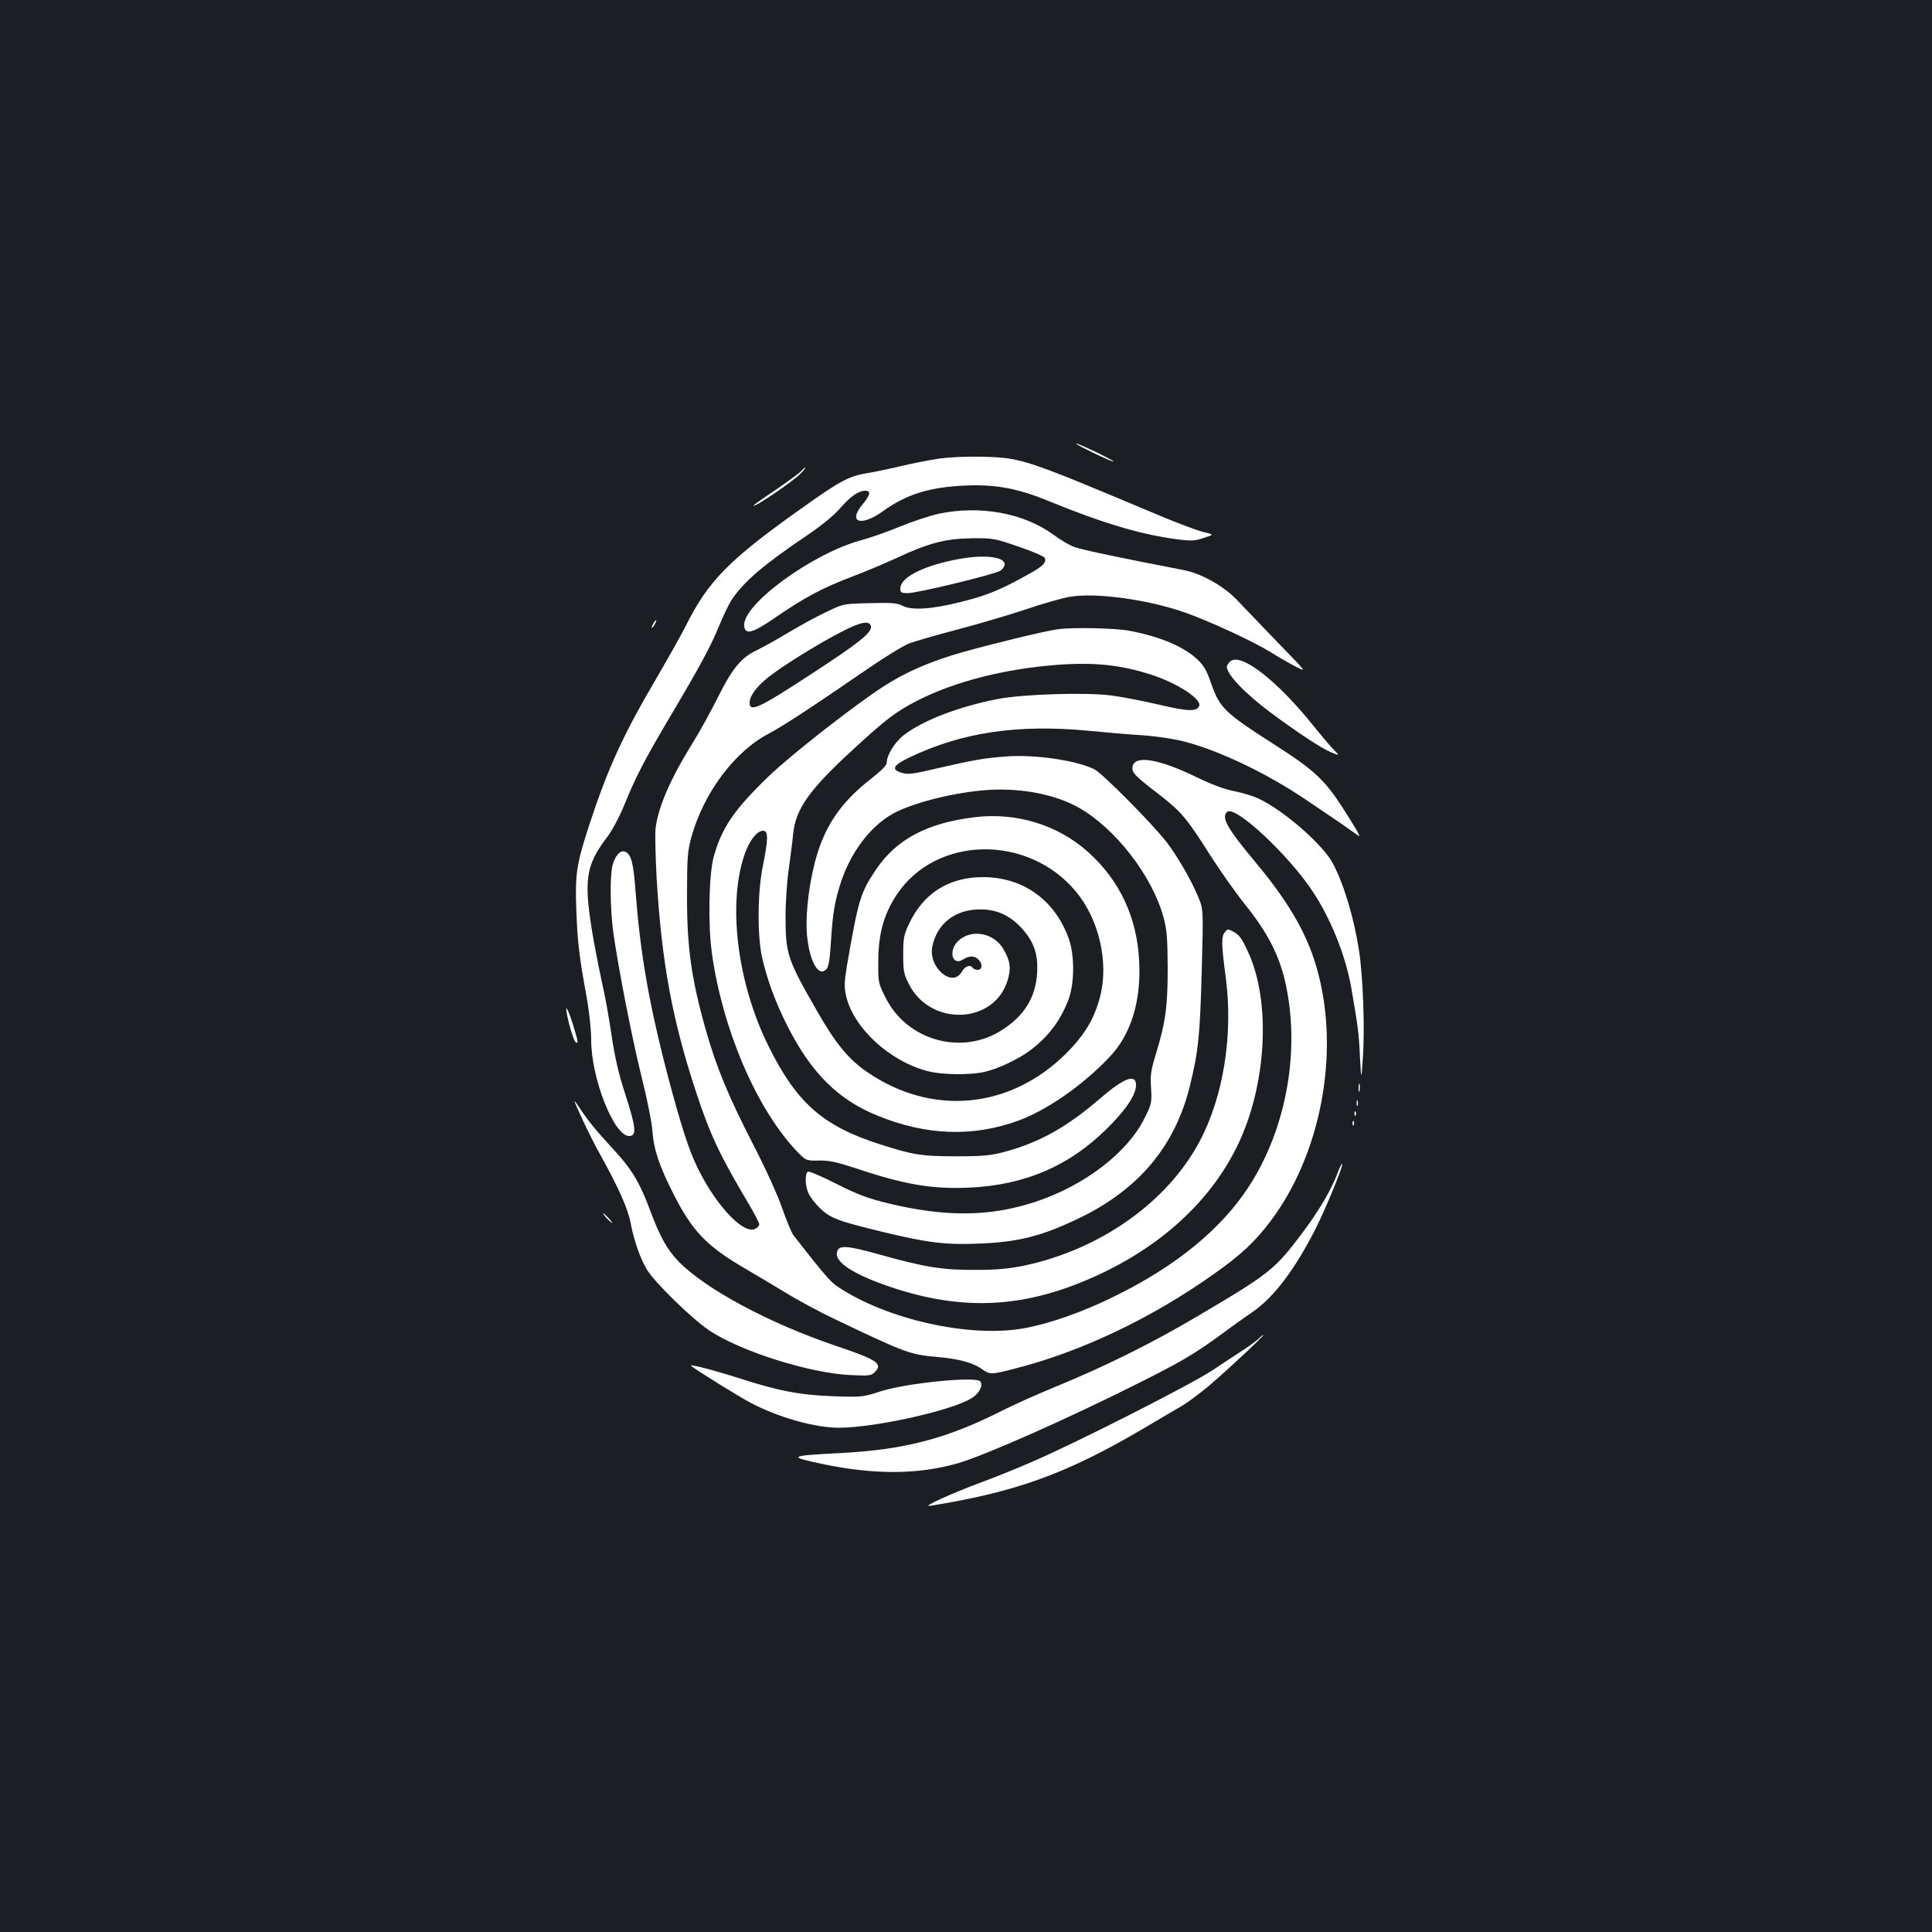 <?xml version="1.0" standalone="no"?>
<!DOCTYPE svg PUBLIC "-//W3C//DTD SVG 20010904//EN"
 "http://www.w3.org/TR/2001/REC-SVG-20010904/DTD/svg10.dtd">
<svg version="1.0" xmlns="http://www.w3.org/2000/svg"
 width="1000pt" height="1000pt" viewBox="0 0 1000 1000"
 preserveAspectRatio="xMidYMid meet">
<rect width="100%" height="100%" fill="#1b1f23"/>
<g transform="translate(0,1000) scale(0.1,-0.1)"
fill="#ffffff" stroke="none">
<path d="M5570 7704 c0 -7 190 -98 194 -93 2 2 -41 25 -95 51 -54 26 -99 45
-99 42z"/>
<path d="M4859 7626 c-53 -8 -144 -26 -202 -40 -59 -14 -137 -30 -173 -36 -89
-14 -141 -42 -335 -181 -374 -265 -483 -376 -597 -604 -22 -44 -90 -165 -151
-270 -176 -299 -254 -469 -351 -765 -66 -202 -74 -253 -67 -439 6 -168 15
-243 53 -449 14 -79 24 -171 24 -226 0 -197 118 -496 196 -496 41 0 37 41 -22
224 -32 98 -52 185 -69 300 -13 88 -33 201 -45 251 -11 49 -32 153 -46 230
-56 320 -46 392 72 547 22 29 60 100 84 158 59 146 104 233 228 443 165 278
220 380 263 485 22 53 51 114 65 136 63 95 167 184 390 334 77 52 139 103 173
142 54 62 95 90 131 90 29 0 25 -22 -15 -70 -79 -94 -9 -118 105 -36 122 88
242 125 430 133 157 6 269 -15 432 -82 270 -111 477 -173 659 -196 76 -10 93
-9 140 7 54 17 54 17 -1 30 -30 7 -132 45 -225 84 -704 296 -714 300 -920 306
-78 2 -168 -2 -226 -10z"/>
<path d="M4145 7560 c-9 -10 -68 -53 -131 -96 -63 -42 -114 -78 -114 -81 0
-14 207 127 244 166 17 17 27 31 24 31 -3 0 -13 -9 -23 -20z"/>
<path d="M4860 7341 c-47 -10 -137 -40 -200 -66 -63 -26 -154 -58 -202 -71
-256 -69 -622 -338 -606 -446 6 -46 46 -34 163 47 145 100 244 153 392 209 67
25 170 69 230 96 168 79 256 102 393 104 111 1 119 -1 244 -44 70 -24 131 -50
134 -58 9 -24 -11 -44 -84 -84 -145 -81 -215 -110 -348 -143 -155 -39 -257
-46 -308 -19 -25 13 -57 15 -167 12 -136 -3 -136 -3 -225 -46 -49 -23 -137
-71 -195 -106 -58 -35 -132 -76 -163 -91 -81 -38 -128 -95 -201 -242 -35 -70
-93 -176 -129 -234 -118 -189 -183 -340 -195 -449 -3 -31 0 -149 6 -261 26
-429 80 -725 203 -1099 73 -222 121 -325 272 -579 31 -52 56 -101 56 -108 0
-7 -9 -17 -20 -23 -65 -35 -225 143 -318 356 -40 91 -91 260 -157 519 -80 317
-122 566 -145 866 -11 149 -22 194 -51 209 -25 14 -54 -15 -68 -67 -15 -54
-13 -230 4 -353 27 -190 96 -542 146 -745 28 -110 53 -236 56 -280 7 -96 36
-182 110 -327 97 -191 171 -268 368 -383 55 -32 152 -90 215 -128 63 -39 174
-98 245 -132 383 -183 393 -186 550 -200 98 -9 171 -29 214 -59 46 -32 49 -32
173 0 340 86 705 259 1027 487 145 102 216 169 297 276 257 341 357 854 249
1275 -49 195 -145 365 -325 581 -148 177 -181 235 -148 263 41 34 311 -216
439 -407 96 -143 173 -334 203 -503 35 -201 40 -240 45 -358 7 -125 7 -125 15
-5 11 148 1 417 -19 550 -27 176 -78 345 -136 456 -53 99 -255 275 -386 336
-28 13 -84 30 -125 38 -48 9 -116 34 -198 74 -194 94 -319 114 -328 52 -5 -29
12 -47 136 -142 117 -91 144 -123 265 -314 49 -77 131 -194 184 -260 111 -138
171 -254 203 -388 83 -351 12 -763 -185 -1067 -142 -220 -377 -413 -695 -569
-166 -82 -333 -141 -469 -166 -281 -51 -713 45 -968 217 -35 23 -81 78 -226
264 -10 13 -36 76 -58 139 -24 70 -85 204 -154 338 -124 241 -186 391 -240
580 -77 270 -100 436 -99 707 0 189 3 225 22 295 63 230 224 446 403 539 74
39 214 131 513 336 87 60 183 119 213 130 30 11 139 43 243 70 103 27 263 74
354 104 91 31 196 61 233 67 134 23 406 -14 598 -82 123 -43 354 -150 439
-203 40 -25 99 -59 132 -76 59 -31 59 -31 -91 123 -82 86 -177 184 -210 219
-68 73 -185 139 -277 157 -337 65 -530 106 -568 120 -25 9 -73 38 -107 63
-153 112 -379 154 -593 109z m-352 -583 c6 -32 -63 -87 -317 -252 -263 -172
-311 -194 -311 -143 0 35 35 82 97 132 76 60 263 176 383 237 97 50 142 58
148 26z"/>
<path d="M4930 7100 c-165 -35 -270 -92 -270 -146 0 -21 5 -24 39 -24 50 0
449 97 479 116 12 8 22 23 22 33 0 43 -124 53 -270 21z"/>
<path d="M3380 6770 c-6 -11 -8 -20 -6 -20 3 0 10 9 16 20 6 11 8 20 6 20 -3
0 -10 -9 -16 -20z"/>
<path d="M5475 6743 c-63 -8 -346 -77 -494 -119 -165 -47 -292 -102 -408 -177
-148 -95 -481 -356 -591 -462 -183 -176 -246 -269 -288 -420 -25 -93 -30 -352
-9 -500 54 -388 226 -793 431 -1015 55 -58 55 -58 122 -57 54 1 90 -7 192 -40
253 -85 396 -109 590 -100 286 14 512 111 706 302 102 100 154 178 154 229 0
60 -62 37 -185 -69 -173 -149 -312 -227 -495 -277 -73 -19 -109 -23 -250 -23
-180 0 -223 7 -395 62 -294 94 -430 213 -574 502 -168 334 -218 757 -122 1012
25 65 61 109 91 109 27 0 27 -42 -1 -180 -28 -136 -30 -357 -5 -473 24 -109
69 -234 129 -352 123 -246 264 -387 470 -470 253 -103 494 -111 729 -25 147
54 332 182 471 329 112 117 165 292 153 501 -12 224 -101 413 -263 559 -156
141 -373 208 -589 181 -247 -30 -406 -115 -512 -274 -79 -118 -89 -153 -148
-493 -14 -86 -15 -111 -5 -156 37 -167 227 -342 426 -392 70 -18 212 -20 287
-4 71 15 181 67 244 115 92 71 153 152 194 259 32 83 33 234 1 319 -72 199
-237 316 -443 316 -176 0 -308 -83 -382 -240 -28 -59 -31 -74 -31 -161 0 -86
3 -101 30 -154 113 -221 444 -206 511 23 18 61 13 99 -22 159 -49 85 -166 107
-234 43 -53 -49 -32 -133 25 -96 31 20 59 20 79 0 23 -22 21 -54 -3 -54 -11 0
-23 5 -26 10 -12 19 -40 10 -57 -20 -49 -86 -176 25 -152 133 25 117 118 189
244 190 88 1 156 -30 218 -97 64 -71 86 -134 80 -234 -8 -125 -66 -219 -181
-293 -209 -135 -494 -55 -604 169 -38 75 -38 77 -37 192 1 138 29 238 94 337
203 309 682 317 930 17 119 -144 169 -364 125 -539 -30 -118 -81 -202 -179
-300 -290 -286 -692 -323 -1026 -95 -98 67 -165 149 -260 315 -156 272 -164
296 -164 495 0 74 8 185 17 245 8 61 19 140 22 177 13 131 83 230 312 440 168
155 221 195 332 252 191 98 454 165 726 185 187 14 324 0 480 -50 136 -43 266
-127 252 -163 -12 -30 -56 -29 -210 7 -84 20 -196 41 -250 48 -137 16 -451 6
-583 -19 -203 -40 -388 -111 -486 -187 -47 -37 -88 -103 -88 -142 0 -14 -26
-40 -79 -82 -162 -125 -248 -254 -295 -441 -35 -140 -50 -300 -36 -396 16
-122 59 -189 96 -152 13 13 19 47 25 145 9 150 21 215 54 314 52 151 147 277
259 343 94 55 298 109 471 125 180 17 371 -17 498 -89 190 -107 381 -354 439
-567 18 -66 21 -107 22 -263 0 -202 -11 -282 -63 -452 -24 -79 -28 -104 -23
-171 4 -74 3 -81 -33 -153 -88 -179 -308 -348 -561 -433 -237 -79 -467 -82
-769 -9 -105 26 -156 45 -265 100 -74 38 -140 66 -147 64 -17 -7 -17 -68 1
-111 8 -19 35 -55 61 -79 53 -52 94 -67 335 -125 220 -53 315 -65 484 -58 208
8 326 38 522 132 309 149 497 374 573 685 44 180 52 260 61 590 9 324 9 324
-20 392 -35 85 -109 211 -163 281 -77 98 -331 354 -372 375 -93 46 -304 77
-450 67 -117 -8 -178 -19 -360 -61 -131 -31 -154 -34 -188 -24 -55 16 -45 38
35 77 275 133 566 176 939 140 90 -9 209 -19 263 -22 55 -3 142 -15 195 -26
183 -40 450 -165 669 -314 73 -49 154 -104 180 -122 26 -18 59 -42 75 -53 22
-18 16 -4 -34 77 -127 205 -169 246 -402 395 -245 157 -274 185 -316 305 -26
75 -40 99 -76 132 -71 66 -192 116 -348 146 -73 14 -293 19 -372 8z"/>
<path d="M6366 6575 c-9 -9 -16 -21 -16 -26 0 -40 94 -138 225 -236 144 -107
269 -189 315 -207 44 -18 44 -18 16 11 -16 15 -63 71 -105 123 -193 241 -382
387 -435 335z"/>
<path d="M6339 5174 c-18 -22 -17 -65 5 -229 40 -300 -11 -621 -136 -855 -167
-313 -514 -558 -908 -641 -79 -16 -141 -22 -250 -22 -171 -1 -264 14 -499 80
-172 48 -212 50 -219 10 -10 -49 79 -108 250 -169 366 -129 676 -124 1022 18
366 150 643 390 794 690 158 313 184 756 61 1019 -32 69 -45 87 -76 103 -28
15 -28 15 -44 -4z"/>
<path d="M2935 4748 c13 -66 36 -137 45 -143 15 -9 12 6 -15 94 -26 82 -42
108 -30 49z"/>
<path d="M7032 4370 c0 -19 2 -27 5 -17 2 9 2 25 0 35 -3 9 -5 1 -5 -18z"/>
<path d="M7022 4290 c0 -14 2 -19 5 -12 2 6 2 18 0 25 -3 6 -5 1 -5 -13z"/>
<path d="M3016 4203 c25 -54 65 -134 90 -178 95 -171 144 -280 158 -355 18
-93 48 -179 83 -239 38 -66 235 -258 325 -318 161 -107 514 -219 724 -230 104
-5 113 -4 132 15 43 43 13 64 -202 136 -347 118 -673 293 -813 436 -60 62 -97
128 -148 265 -53 143 -96 215 -189 315 -90 97 -129 145 -171 208 -15 23 -29
42 -31 42 -2 0 17 -44 42 -97z"/>
<path d="M7011 4234 c0 -11 3 -14 6 -6 3 7 2 16 -1 19 -3 4 -6 -2 -5 -13z"/>
<path d="M7001 4184 c0 -11 3 -14 6 -6 3 7 2 16 -1 19 -3 4 -6 -2 -5 -13z"/>
<path d="M6925 3933 c-32 -88 -96 -197 -183 -313 -144 -192 -169 -212 -553
-438 -230 -136 -473 -256 -719 -357 -91 -37 -226 -97 -300 -135 -274 -137
-492 -194 -820 -211 -270 -14 -276 -18 -86 -58 263 -55 492 -53 693 5 136 39
557 225 922 408 231 115 305 159 436 255 50 37 125 91 168 120 110 76 217 217
325 428 53 105 147 332 139 339 -2 2 -12 -17 -22 -43z"/>
<path d="M3140 3695 c13 -14 26 -25 28 -25 3 0 -5 11 -18 25 -13 14 -26 25
-28 25 -3 0 5 -11 18 -25z"/>
<path d="M6520 3076 c-6 -8 -42 -35 -78 -59 -37 -24 -112 -73 -167 -110 -114
-75 -716 -381 -937 -475 -80 -35 -195 -81 -255 -103 -166 -62 -317 -131 -268
-123 443 71 705 166 1100 398 83 49 174 103 204 120 29 17 90 63 136 101 102
87 292 265 284 265 -4 0 -12 -7 -19 -14z"/>
<path d="M3577 2930 c26 -21 241 -155 303 -188 145 -78 337 -132 463 -132 191
1 592 91 689 155 37 24 57 63 43 84 -17 29 -380 -7 -515 -50 -93 -30 -98 -31
-245 -26 -174 6 -286 28 -485 92 -135 43 -268 78 -253 65z"/>
</g>
</svg>
